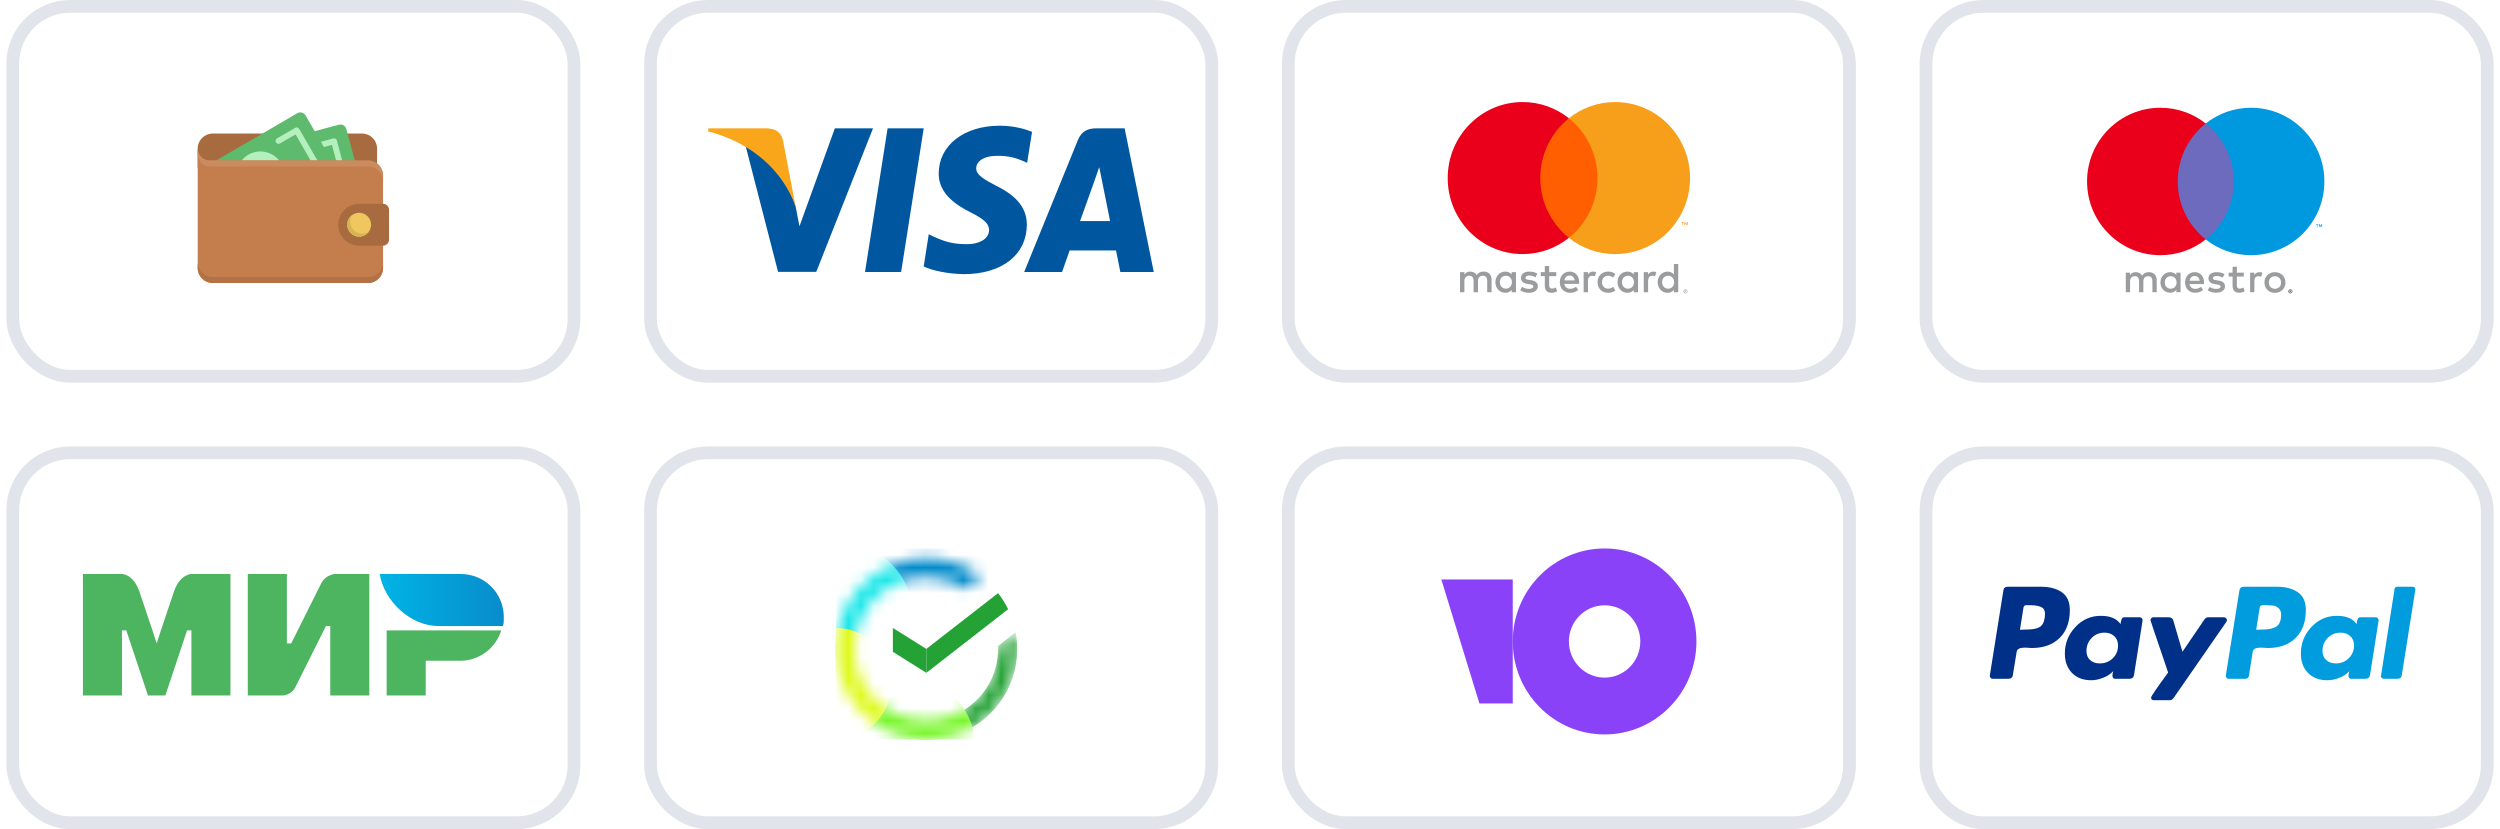 <svg width="196" height="65" viewBox="0 0 196 65" fill="none" xmlns="http://www.w3.org/2000/svg">
<g clip-path="url(#clip0_755_10428)">
<path d="M16.672 10.47H28.391C29.035 10.47 29.562 10.997 29.562 11.642V13.048C29.562 13.692 29.035 14.22 28.391 14.22H16.672C16.027 14.22 15.5 13.692 15.5 13.048V11.642C15.5 10.997 16.027 10.47 16.672 10.47Z" fill="#A86A3F"/>
<path d="M19.238 11.723L26.574 9.778C26.82 9.708 27.078 9.86 27.148 10.106L28.367 14.606C28.438 14.852 28.285 15.11 28.039 15.18L18.488 17.723C18.242 17.794 17.984 17.641 17.914 17.395L17.023 14.09L19.238 11.723Z" fill="#5EBA6D"/>
<path d="M27.091 14.465L25.509 14.887C25.38 14.922 25.251 14.852 25.228 14.723C25.193 14.594 25.263 14.465 25.392 14.442L26.751 14.079L26.025 11.36L24.665 11.723C24.536 11.758 24.407 11.688 24.384 11.559C24.349 11.43 24.419 11.301 24.548 11.278L26.13 10.856C26.259 10.821 26.388 10.891 26.411 11.02L27.255 14.184C27.29 14.313 27.22 14.442 27.091 14.465ZM20.529 16.235L18.947 16.657C18.818 16.692 18.689 16.622 18.665 16.493L17.822 13.329C17.786 13.2 17.857 13.071 17.986 13.047L19.568 12.626C19.697 12.59 19.825 12.661 19.849 12.79C19.884 12.918 19.814 13.047 19.685 13.071L18.325 13.434L19.052 16.153L20.411 15.79C20.54 15.754 20.669 15.825 20.693 15.954C20.728 16.071 20.657 16.2 20.529 16.235Z" fill="#B3F0BD"/>
<path d="M15.594 13.364C17.68 12.169 23.305 8.876 23.305 8.876C23.527 8.747 23.82 8.817 23.949 9.04L26.293 13.071C26.422 13.294 26.34 13.575 26.117 13.704L17.539 18.626C17.316 18.755 17.023 18.684 16.895 18.462C16.895 18.462 16.238 17.126 15.582 16.001C15.582 13.364 15.594 14.231 15.594 13.364Z" fill="#5EBA6D"/>
<path d="M25.097 12.942L23.456 10.106C23.386 9.989 23.245 9.954 23.14 10.024L21.722 10.844C21.605 10.915 21.569 11.055 21.64 11.161C21.71 11.278 21.851 11.313 21.956 11.243L23.175 10.54L24.581 12.977L23.362 13.68C23.245 13.75 23.21 13.891 23.28 13.996C23.351 14.114 23.491 14.149 23.597 14.079L25.015 13.258C25.12 13.2 25.167 13.059 25.097 12.942ZM18.886 16.258L17.667 16.961L16.261 14.524L17.479 13.821C17.597 13.75 17.632 13.61 17.561 13.504C17.491 13.387 17.351 13.352 17.245 13.422L15.827 14.243C15.71 14.313 15.675 14.454 15.745 14.559L17.386 17.395C17.456 17.512 17.597 17.547 17.702 17.477L19.12 16.657C19.237 16.586 19.272 16.446 19.202 16.34C19.143 16.235 19.003 16.188 18.886 16.258ZM19.483 12.121C18.581 12.637 18.276 13.786 18.792 14.688C19.319 15.59 20.456 15.895 21.358 15.379C22.261 14.864 22.565 13.715 22.05 12.813C21.522 11.922 20.386 11.606 19.483 12.121ZM25.097 12.942L23.456 10.106C23.386 9.989 23.245 9.954 23.14 10.024L21.722 10.844C21.605 10.915 21.569 11.055 21.64 11.161C21.71 11.278 21.851 11.313 21.956 11.243L23.175 10.54L24.581 12.977L23.362 13.68C23.245 13.75 23.21 13.891 23.28 13.996C23.351 14.114 23.491 14.149 23.597 14.079L25.015 13.258C25.12 13.2 25.167 13.059 25.097 12.942ZM18.886 16.258L17.667 16.961L16.261 14.524L17.479 13.821C17.597 13.75 17.632 13.61 17.561 13.504C17.491 13.387 17.351 13.352 17.245 13.422L15.827 14.243C15.71 14.313 15.675 14.454 15.745 14.559L17.386 17.395C17.456 17.512 17.597 17.547 17.702 17.477L19.12 16.657C19.237 16.586 19.272 16.446 19.202 16.34C19.143 16.235 19.003 16.188 18.886 16.258ZM19.483 12.121C18.581 12.637 18.276 13.786 18.792 14.688C19.319 15.59 20.456 15.895 21.358 15.379C22.261 14.864 22.565 13.715 22.05 12.813C21.522 11.922 20.386 11.606 19.483 12.121Z" fill="#B3F0BD"/>
<path d="M28.859 22.189H16.672C16.027 22.189 15.5 21.661 15.5 21.017V12.579H28.859C29.504 12.579 30.031 13.107 30.031 13.751V21.017C30.031 21.661 29.504 22.189 28.859 22.189ZM16.438 12.579H15.5V11.642C15.5 12.157 15.922 12.579 16.438 12.579Z" fill="#C47E4D"/>
<path d="M30.031 19.259H28.156C27.254 19.259 26.516 18.52 26.516 17.618C26.516 16.716 27.254 15.977 28.156 15.977H30.031C30.289 15.977 30.5 16.189 30.5 16.446V18.79C30.5 19.048 30.289 19.259 30.031 19.259Z" fill="#A86A3F"/>
<path d="M28.156 16.681C28.672 16.681 29.094 17.102 29.094 17.618C29.094 18.134 28.672 18.556 28.156 18.556C27.641 18.556 27.219 18.134 27.219 17.618C27.219 17.102 27.641 16.681 28.156 16.681Z" fill="#EFC75E"/>
<path d="M28.391 18.321C27.875 18.321 27.453 17.899 27.453 17.384C27.453 17.185 27.512 16.997 27.617 16.845C27.371 17.009 27.219 17.29 27.219 17.618C27.219 18.134 27.641 18.556 28.156 18.556C28.473 18.556 28.754 18.392 28.93 18.157C28.777 18.263 28.59 18.321 28.391 18.321Z" fill="#D7B354"/>
<path d="M28.859 21.72H16.672C16.027 21.72 15.5 21.192 15.5 20.548V21.017C15.5 21.661 16.027 22.189 16.672 22.189H28.859C29.504 22.189 30.031 21.661 30.031 21.017V20.548C30.031 21.192 29.504 21.72 28.859 21.72Z" fill="#B27245"/>
<path d="M28.859 12.579H16.438C15.922 12.579 15.5 12.157 15.5 11.642V12.11C15.5 12.626 15.922 13.048 16.438 13.048H28.859C29.504 13.048 30.031 13.575 30.031 14.22V13.751C30.031 13.107 29.504 12.579 28.859 12.579Z" fill="#CA8B5F"/>
</g>
<rect x="1" y="0.5" width="44" height="29" rx="4.5" stroke="#E2E4EB"/>
<g clip-path="url(#clip1_755_10428)">
<path d="M70.648 21.325H67.816L69.588 10.06H72.419L70.648 21.325Z" fill="#00579F"/>
<path d="M80.912 10.335C80.354 10.108 79.468 9.856 78.373 9.856C75.576 9.856 73.607 11.39 73.595 13.583C73.572 15.2 75.005 16.099 76.077 16.639C77.172 17.19 77.544 17.549 77.544 18.041C77.533 18.796 76.659 19.143 75.844 19.143C74.713 19.143 74.108 18.964 73.187 18.544L72.814 18.364L72.418 20.893C73.082 21.204 74.306 21.48 75.576 21.492C78.547 21.492 80.482 19.982 80.504 17.645C80.516 16.363 79.759 15.381 78.128 14.578C77.137 14.062 76.531 13.715 76.531 13.187C76.542 12.708 77.044 12.217 78.162 12.217C79.082 12.193 79.759 12.421 80.271 12.648L80.527 12.768L80.912 10.335Z" fill="#00579F"/>
<path d="M84.676 17.334C84.909 16.687 85.806 14.182 85.806 14.182C85.795 14.207 86.039 13.523 86.179 13.104L86.377 14.075C86.377 14.075 86.913 16.771 87.03 17.334C86.587 17.334 85.235 17.334 84.676 17.334ZM88.171 10.06H85.981C85.306 10.06 84.793 10.264 84.501 10.995L80.295 21.325H83.266C83.266 21.325 83.755 19.934 83.86 19.635C84.186 19.635 87.077 19.635 87.496 19.635C87.577 20.03 87.834 21.325 87.834 21.325H90.456L88.171 10.06Z" fill="#00579F"/>
<path d="M65.452 10.06L62.679 17.741L62.376 16.184C61.863 14.386 60.255 12.433 58.461 11.462L61.001 21.313H63.995L68.446 10.06H65.452Z" fill="#00579F"/>
<path d="M60.102 10.06H55.547L55.5 10.288C59.054 11.223 61.408 13.476 62.375 16.184L61.384 11.007C61.221 10.288 60.72 10.084 60.102 10.06Z" fill="#FAA61A"/>
</g>
<rect x="51" y="0.5" width="44" height="29" rx="4.5" stroke="#E2E4EB"/>
<g clip-path="url(#clip2_755_10428)">
<path d="M132.112 22.797V22.836H132.147C132.155 22.836 132.162 22.834 132.167 22.831C132.171 22.828 132.174 22.823 132.174 22.816C132.174 22.81 132.171 22.805 132.167 22.802C132.162 22.798 132.155 22.797 132.147 22.797H132.112ZM132.147 22.77C132.166 22.77 132.18 22.774 132.19 22.782C132.2 22.79 132.205 22.802 132.205 22.816C132.205 22.828 132.201 22.838 132.193 22.846C132.185 22.854 132.174 22.859 132.159 22.86L132.206 22.916H132.169L132.126 22.861H132.112V22.916H132.081V22.77H132.147ZM132.138 22.966C132.155 22.966 132.171 22.962 132.185 22.956C132.199 22.95 132.212 22.941 132.223 22.93C132.234 22.919 132.242 22.906 132.249 22.891C132.255 22.876 132.258 22.86 132.258 22.843C132.258 22.826 132.255 22.81 132.249 22.795C132.242 22.781 132.234 22.767 132.223 22.756C132.212 22.745 132.199 22.737 132.185 22.73C132.171 22.724 132.155 22.721 132.138 22.721C132.121 22.721 132.105 22.724 132.091 22.73C132.076 22.737 132.063 22.745 132.052 22.756C132.041 22.767 132.032 22.781 132.026 22.795C132.02 22.81 132.017 22.826 132.017 22.843C132.017 22.86 132.02 22.876 132.026 22.891C132.032 22.906 132.041 22.919 132.052 22.93C132.063 22.941 132.076 22.95 132.091 22.956C132.105 22.962 132.121 22.966 132.138 22.966ZM132.138 22.686C132.16 22.686 132.18 22.69 132.2 22.698C132.219 22.706 132.235 22.718 132.25 22.732C132.264 22.746 132.275 22.763 132.283 22.782C132.292 22.801 132.296 22.822 132.296 22.843C132.296 22.865 132.292 22.885 132.283 22.904C132.275 22.923 132.264 22.94 132.25 22.954C132.235 22.968 132.219 22.98 132.2 22.988C132.18 22.996 132.16 23 132.138 23C132.116 23 132.095 22.996 132.076 22.988C132.056 22.98 132.04 22.968 132.025 22.954C132.011 22.94 132 22.923 131.992 22.904C131.984 22.885 131.979 22.865 131.979 22.843C131.979 22.822 131.984 22.801 131.992 22.782C132 22.763 132.011 22.746 132.025 22.732C132.04 22.718 132.056 22.706 132.076 22.698C132.095 22.69 132.116 22.686 132.138 22.686ZM117.589 22.124C117.589 21.846 117.769 21.617 118.062 21.617C118.343 21.617 118.532 21.836 118.532 22.124C118.532 22.412 118.343 22.631 118.062 22.631C117.769 22.631 117.589 22.402 117.589 22.124ZM118.852 22.124V21.333H118.513V21.525C118.405 21.382 118.242 21.293 118.02 21.293C117.583 21.293 117.24 21.641 117.24 22.124C117.24 22.607 117.583 22.955 118.02 22.955C118.242 22.955 118.405 22.866 118.513 22.723V22.915H118.852V22.124ZM130.31 22.124C130.31 21.846 130.489 21.617 130.783 21.617C131.064 21.617 131.253 21.836 131.253 22.124C131.253 22.412 131.064 22.631 130.783 22.631C130.489 22.631 130.31 22.402 130.31 22.124ZM131.573 22.124V20.697H131.233V21.525C131.126 21.382 130.963 21.293 130.741 21.293C130.303 21.293 129.961 21.641 129.961 22.124C129.961 22.607 130.303 22.955 130.741 22.955C130.963 22.955 131.126 22.866 131.233 22.723V22.915H131.573V22.124ZM123.06 21.601C123.279 21.601 123.419 21.74 123.455 21.985H122.646C122.682 21.756 122.819 21.601 123.06 21.601ZM123.067 21.293C122.61 21.293 122.29 21.631 122.29 22.124C122.29 22.627 122.623 22.955 123.09 22.955C123.325 22.955 123.54 22.895 123.729 22.733L123.563 22.478C123.432 22.584 123.266 22.644 123.109 22.644C122.891 22.644 122.692 22.541 122.643 22.256H123.801C123.804 22.213 123.808 22.17 123.808 22.124C123.804 21.631 123.504 21.293 123.067 21.293ZM127.161 22.124C127.161 21.846 127.341 21.617 127.635 21.617C127.915 21.617 128.104 21.836 128.104 22.124C128.104 22.412 127.915 22.631 127.635 22.631C127.341 22.631 127.161 22.402 127.161 22.124ZM128.424 22.124V21.333H128.085V21.525C127.977 21.382 127.814 21.293 127.592 21.293C127.155 21.293 126.812 21.641 126.812 22.124C126.812 22.607 127.155 22.955 127.592 22.955C127.814 22.955 127.977 22.866 128.085 22.723V22.915H128.424V22.124ZM125.247 22.124C125.247 22.604 125.576 22.955 126.079 22.955C126.313 22.955 126.47 22.902 126.639 22.766L126.477 22.488C126.349 22.581 126.216 22.631 126.068 22.631C125.798 22.627 125.599 22.429 125.599 22.124C125.599 21.819 125.798 21.621 126.068 21.617C126.216 21.617 126.349 21.667 126.477 21.76L126.639 21.482C126.47 21.346 126.313 21.293 126.079 21.293C125.576 21.293 125.247 21.644 125.247 22.124ZM129.618 21.293C129.423 21.293 129.295 21.386 129.207 21.525V21.333H128.871V22.915H129.21V22.028C129.21 21.766 129.321 21.621 129.543 21.621C129.612 21.621 129.684 21.631 129.755 21.66L129.86 21.336C129.785 21.306 129.687 21.293 129.618 21.293ZM120.529 21.459C120.365 21.349 120.141 21.293 119.893 21.293C119.498 21.293 119.243 21.485 119.243 21.799C119.243 22.058 119.433 22.217 119.781 22.266L119.942 22.29C120.128 22.316 120.215 22.366 120.215 22.455C120.215 22.578 120.091 22.647 119.86 22.647C119.625 22.647 119.455 22.571 119.341 22.482L119.181 22.75C119.367 22.889 119.602 22.955 119.856 22.955C120.307 22.955 120.568 22.74 120.568 22.438C120.568 22.16 120.362 22.015 120.023 21.965L119.863 21.942C119.716 21.922 119.599 21.892 119.599 21.786C119.599 21.67 119.71 21.601 119.896 21.601C120.095 21.601 120.287 21.677 120.382 21.737L120.529 21.459ZM124.904 21.293C124.708 21.293 124.581 21.386 124.493 21.525V21.333H124.157V22.915H124.496V22.028C124.496 21.766 124.607 21.621 124.829 21.621C124.897 21.621 124.969 21.631 125.041 21.66L125.145 21.336C125.07 21.306 124.972 21.293 124.904 21.293ZM122.01 21.333H121.456V20.853H121.113V21.333H120.796V21.647H121.113V22.369C121.113 22.736 121.253 22.955 121.654 22.955C121.801 22.955 121.971 22.909 122.078 22.832L121.981 22.538C121.879 22.597 121.768 22.627 121.68 22.627C121.511 22.627 121.456 22.521 121.456 22.362V21.647H122.01V21.333ZM116.94 22.915V21.922C116.94 21.548 116.705 21.296 116.326 21.293C116.127 21.29 115.922 21.352 115.778 21.575C115.671 21.399 115.501 21.293 115.263 21.293C115.096 21.293 114.934 21.343 114.806 21.528V21.333H114.467V22.915H114.809V22.038C114.809 21.763 114.959 21.617 115.191 21.617C115.416 21.617 115.53 21.766 115.53 22.035V22.915H115.873V22.038C115.873 21.763 116.03 21.617 116.255 21.617C116.486 21.617 116.597 21.766 116.597 22.035V22.915H116.94Z" fill="#9A9C9E"/>
<path d="M132.321 17.652V17.421H132.262L132.193 17.58L132.125 17.421H132.065V17.652H132.107V17.478L132.171 17.628H132.215L132.279 17.478V17.652H132.321ZM131.944 17.652V17.46H132.02V17.422H131.826V17.46H131.902V17.652H131.944Z" fill="#F79410"/>
<path d="M125.569 18.647H120.43V9.275H125.569V18.647Z" fill="#FF5F00"/>
<path d="M120.759 13.96C120.759 12.059 121.637 10.366 123.003 9.274C122.004 8.476 120.743 8 119.373 8C116.129 8 113.5 10.668 113.5 13.96C113.5 17.252 116.129 19.92 119.373 19.92C120.743 19.92 122.004 19.444 123.003 18.646C121.637 17.555 120.759 15.861 120.759 13.96Z" fill="#EB001B"/>
<path d="M132.501 13.96C132.501 17.252 129.872 19.92 126.628 19.92C125.258 19.92 123.997 19.444 122.998 18.646C124.364 17.555 125.242 15.861 125.242 13.96C125.242 12.059 124.364 10.366 122.998 9.274C123.997 8.476 125.258 8 126.628 8C129.872 8 132.501 10.668 132.501 13.96Z" fill="#F79E1B"/>
</g>
<rect x="101" y="0.5" width="44" height="29" rx="4.5" stroke="#E2E4EB"/>
<g clip-path="url(#clip3_755_10428)">
<path d="M175.445 18.771H170.412V9.684H175.445V18.771Z" fill="#6C6BBD"/>
<path d="M182.055 17.807V17.583H181.997L181.929 17.737L181.862 17.583H181.804V17.807H181.845V17.638L181.908 17.784H181.951L182.014 17.638V17.807H182.055ZM181.686 17.807V17.621H181.76V17.583H181.57V17.621H181.645V17.807H181.686Z" fill="#0099DF"/>
<path d="M179.54 22.796V22.834H179.574C179.582 22.834 179.589 22.832 179.593 22.829C179.598 22.826 179.6 22.821 179.6 22.814C179.6 22.808 179.598 22.803 179.593 22.8C179.589 22.797 179.582 22.796 179.574 22.796H179.54ZM179.575 22.769C179.593 22.769 179.607 22.773 179.616 22.781C179.626 22.789 179.631 22.8 179.631 22.814C179.631 22.826 179.627 22.836 179.619 22.843C179.612 22.851 179.6 22.855 179.586 22.857L179.632 22.911H179.596L179.554 22.858H179.54V22.911H179.51V22.769H179.575ZM179.566 22.959C179.582 22.959 179.597 22.956 179.611 22.95C179.626 22.944 179.638 22.935 179.649 22.925C179.659 22.914 179.668 22.901 179.674 22.887C179.68 22.872 179.683 22.857 179.683 22.84C179.683 22.824 179.68 22.808 179.674 22.794C179.668 22.78 179.659 22.767 179.649 22.756C179.638 22.746 179.626 22.737 179.611 22.731C179.597 22.725 179.582 22.722 179.566 22.722C179.549 22.722 179.533 22.725 179.519 22.731C179.505 22.737 179.492 22.746 179.481 22.756C179.47 22.767 179.462 22.78 179.456 22.794C179.45 22.808 179.447 22.824 179.447 22.84C179.447 22.857 179.45 22.872 179.456 22.887C179.462 22.901 179.47 22.914 179.481 22.925C179.492 22.935 179.505 22.944 179.519 22.95C179.533 22.956 179.549 22.959 179.566 22.959ZM179.566 22.688C179.587 22.688 179.607 22.692 179.626 22.7C179.645 22.708 179.661 22.719 179.675 22.733C179.689 22.746 179.7 22.763 179.708 22.781C179.716 22.8 179.72 22.82 179.72 22.84C179.72 22.861 179.716 22.881 179.708 22.9C179.7 22.918 179.689 22.934 179.675 22.948C179.661 22.962 179.645 22.973 179.626 22.981C179.607 22.989 179.587 22.993 179.566 22.993C179.544 22.993 179.524 22.989 179.505 22.981C179.485 22.973 179.469 22.962 179.455 22.948C179.441 22.934 179.43 22.918 179.422 22.9C179.414 22.881 179.41 22.861 179.41 22.84C179.41 22.82 179.414 22.8 179.422 22.781C179.43 22.763 179.441 22.746 179.455 22.733C179.469 22.719 179.485 22.708 179.505 22.7C179.524 22.692 179.544 22.688 179.566 22.688Z" fill="#231F20"/>
<path d="M177.141 21.337C177.208 21.337 177.304 21.35 177.377 21.379L177.275 21.694C177.205 21.665 177.135 21.655 177.067 21.655C176.85 21.655 176.741 21.796 176.741 22.05V22.91H176.409V21.376H176.738V21.562C176.825 21.427 176.949 21.337 177.141 21.337ZM175.913 21.681H175.37V22.374C175.37 22.528 175.424 22.631 175.59 22.631C175.677 22.631 175.785 22.602 175.884 22.544L175.98 22.83C175.874 22.904 175.708 22.949 175.565 22.949C175.172 22.949 175.034 22.737 175.034 22.381V21.681H174.724V21.376H175.034V20.91H175.37V21.376H175.913V21.681ZM171.66 22.008C171.696 21.787 171.83 21.636 172.066 21.636C172.28 21.636 172.418 21.77 172.453 22.008H171.66ZM172.798 22.143C172.795 21.665 172.501 21.337 172.072 21.337C171.625 21.337 171.312 21.665 171.312 22.143C171.312 22.631 171.638 22.949 172.095 22.949C172.325 22.949 172.536 22.891 172.721 22.734L172.558 22.486C172.43 22.589 172.267 22.647 172.114 22.647C171.9 22.647 171.705 22.547 171.657 22.271H172.791C172.795 22.23 172.798 22.188 172.798 22.143ZM174.258 21.768C174.165 21.71 173.977 21.636 173.782 21.636C173.6 21.636 173.491 21.703 173.491 21.816C173.491 21.918 173.606 21.947 173.75 21.966L173.906 21.989C174.239 22.037 174.44 22.178 174.44 22.448C174.44 22.74 174.184 22.949 173.744 22.949C173.494 22.949 173.264 22.885 173.082 22.75L173.239 22.49C173.351 22.576 173.517 22.65 173.747 22.65C173.974 22.65 174.095 22.583 174.095 22.464C174.095 22.378 174.009 22.329 173.827 22.304L173.67 22.281C173.328 22.233 173.143 22.079 173.143 21.829C173.143 21.524 173.392 21.337 173.779 21.337C174.021 21.337 174.242 21.392 174.401 21.498L174.258 21.768ZM178.355 21.654C178.287 21.654 178.224 21.667 178.165 21.691C178.106 21.715 178.055 21.748 178.013 21.792C177.97 21.835 177.936 21.887 177.912 21.948C177.887 22.009 177.875 22.076 177.875 22.148C177.875 22.221 177.887 22.288 177.912 22.349C177.936 22.409 177.97 22.461 178.013 22.505C178.055 22.548 178.106 22.582 178.165 22.606C178.224 22.63 178.287 22.642 178.355 22.642C178.424 22.642 178.487 22.63 178.546 22.606C178.605 22.582 178.656 22.548 178.699 22.505C178.742 22.461 178.776 22.409 178.801 22.349C178.825 22.288 178.837 22.221 178.837 22.148C178.837 22.076 178.825 22.009 178.801 21.948C178.776 21.887 178.742 21.835 178.699 21.792C178.656 21.748 178.605 21.715 178.546 21.691C178.487 21.667 178.424 21.654 178.355 21.654ZM178.355 21.337C178.474 21.337 178.583 21.358 178.684 21.399C178.785 21.441 178.873 21.497 178.946 21.57C179.02 21.642 179.078 21.728 179.119 21.826C179.161 21.925 179.182 22.032 179.182 22.148C179.182 22.264 179.161 22.371 179.119 22.47C179.078 22.569 179.02 22.655 178.946 22.727C178.873 22.799 178.785 22.856 178.684 22.897C178.583 22.939 178.474 22.959 178.355 22.959C178.237 22.959 178.127 22.939 178.026 22.897C177.925 22.856 177.839 22.799 177.765 22.727C177.692 22.655 177.635 22.569 177.593 22.47C177.551 22.371 177.531 22.264 177.531 22.148C177.531 22.032 177.551 21.925 177.593 21.826C177.635 21.728 177.692 21.642 177.765 21.57C177.839 21.497 177.925 21.441 178.026 21.399C178.127 21.358 178.237 21.337 178.355 21.337ZM169.719 22.143C169.719 21.873 169.895 21.652 170.183 21.652C170.457 21.652 170.643 21.864 170.643 22.143C170.643 22.422 170.457 22.634 170.183 22.634C169.895 22.634 169.719 22.413 169.719 22.143ZM170.956 22.143V21.376H170.624V21.562C170.518 21.424 170.358 21.337 170.141 21.337C169.713 21.337 169.378 21.674 169.378 22.143C169.378 22.612 169.713 22.949 170.141 22.949C170.358 22.949 170.518 22.862 170.624 22.724V22.91H170.956V22.143ZM169.084 22.91V21.947C169.084 21.585 168.854 21.341 168.483 21.337C168.288 21.334 168.087 21.395 167.946 21.61C167.841 21.44 167.675 21.337 167.441 21.337C167.279 21.337 167.119 21.386 166.994 21.565V21.376H166.662V22.91H166.997V22.06C166.997 21.793 167.144 21.652 167.371 21.652C167.592 21.652 167.704 21.796 167.704 22.056V22.91H168.039V22.06C168.039 21.793 168.193 21.652 168.413 21.652C168.64 21.652 168.748 21.796 168.748 22.056V22.91H169.084Z" fill="#9A9C9E"/>
<path d="M182.232 14.227C182.232 17.419 179.657 20.006 176.481 20.006C175.139 20.006 173.904 19.544 172.926 18.771C174.264 17.712 175.123 16.07 175.123 14.227C175.123 12.383 174.264 10.741 172.926 9.683C173.904 8.909 175.139 8.448 176.481 8.448C179.657 8.448 182.232 11.035 182.232 14.227Z" fill="#0099DF"/>
<path d="M170.734 14.227C170.734 12.383 171.593 10.741 172.931 9.683C171.952 8.909 170.718 8.448 169.376 8.448C166.2 8.448 163.625 11.035 163.625 14.227C163.625 17.419 166.2 20.006 169.376 20.006C170.718 20.006 171.952 19.544 172.931 18.771C171.593 17.712 170.734 16.07 170.734 14.227Z" fill="#EB001B"/>
</g>
<rect x="151" y="0.5" width="44" height="29" rx="4.5" stroke="#E2E4EB"/>
<path fill-rule="evenodd" clip-rule="evenodd" d="M36.097 45H29.77C30.11 47.109 32.151 49.083 34.396 49.083H39.431C39.5 48.878 39.5 48.606 39.5 48.402C39.5 46.497 38.003 45 36.097 45Z" fill="url(#paint0_linear_755_10428)"/>
<path fill-rule="evenodd" clip-rule="evenodd" d="M30.314 49.423V54.526H33.376V51.804H36.098C37.595 51.804 38.888 50.784 39.296 49.423H30.314Z" fill="#4DB45F"/>
<path fill-rule="evenodd" clip-rule="evenodd" d="M19.428 45V54.526H22.149C22.149 54.526 22.83 54.526 23.17 53.846C25.007 50.171 25.552 49.083 25.552 49.083H25.892V54.526H28.954V45H26.232C26.232 45 25.552 45.068 25.211 45.68C23.646 48.81 22.83 50.443 22.83 50.443H22.49V45H19.428Z" fill="#4DB45F"/>
<path fill-rule="evenodd" clip-rule="evenodd" d="M6.5 54.526V45H9.562C9.562 45 10.447 45 10.923 46.361C12.148 49.967 12.284 50.443 12.284 50.443C12.284 50.443 12.556 49.559 13.644 46.361C14.121 45 15.005 45 15.005 45H18.067V54.526H15.005V49.423H14.665L12.964 54.526H11.603L9.902 49.423H9.562V54.526H6.5Z" fill="#4DB45F"/>
<rect x="1" y="35.5" width="44" height="29" rx="4.5" stroke="#E2E4EB"/>
<g clip-path="url(#clip4_755_10428)">
<mask id="mask0_755_10428" style="mask-type:alpha" maskUnits="userSpaceOnUse" x="65" y="43" width="15" height="15">
<path fill-rule="evenodd" clip-rule="evenodd" d="M78.247 50.68C78.249 50.745 78.25 50.81 78.25 50.875C78.25 53.981 75.731 56.5 72.625 56.5C69.519 56.5 67 53.981 67 50.875C67 47.769 69.519 45.25 72.625 45.25C73.768 45.25 74.831 45.59 75.718 46.176L76.943 45.206C75.745 44.293 74.248 43.75 72.625 43.75C68.69 43.75 65.5 46.94 65.5 50.875C65.5 54.81 68.69 58 72.625 58C76.56 58 79.75 54.81 79.75 50.875C79.75 50.435 79.71 50.004 79.634 49.585L78.247 50.68Z" fill="#C4C4C4"/>
</mask>
<g mask="url(#mask0_755_10428)">
<path d="M78.246 50.652C78.249 50.727 78.25 50.801 78.25 50.875C78.25 53.981 75.731 56.5 72.625 56.5C69.519 56.5 67 53.981 67 50.875C67 47.769 69.519 45.25 72.625 45.25C73.768 45.25 74.831 45.59 75.718 46.176L76.943 45.206C75.745 44.293 74.248 43.75 72.625 43.75C68.69 43.75 65.5 46.94 65.5 50.875C65.5 54.81 68.69 58 72.625 58C76.56 58 79.75 54.81 79.75 50.875C79.75 50.421 79.707 49.977 79.626 49.547L78.246 50.652Z" fill="#24A236"/>
<path d="M71.803 49.779C75.284 49.779 78.106 46.958 78.106 43.477C78.106 39.995 75.284 37.174 71.803 37.174C68.322 37.174 65.5 39.995 65.5 43.477C65.5 46.958 68.322 49.779 71.803 49.779Z" fill="#008ACB"/>
<g filter="url(#filter0_f_755_10428)">
<path d="M70.981 64.029C74.008 64.029 76.462 61.576 76.462 58.549C76.462 55.522 74.008 53.068 70.981 53.068C67.954 53.068 65.5 55.522 65.5 58.549C65.5 61.576 67.954 64.029 70.981 64.029Z" fill="#77F628"/>
</g>
<g filter="url(#filter1_f_755_10428)">
<path d="M66.049 53.616C69.076 53.616 71.53 51.162 71.53 48.135C71.53 45.108 69.076 42.654 66.049 42.654C63.022 42.654 60.568 45.108 60.568 48.135C60.568 51.162 63.022 53.616 66.049 53.616Z" fill="#19E7E8"/>
</g>
<g filter="url(#filter2_f_755_10428)">
<path d="M65.502 58.001C67.923 58.001 69.886 56.038 69.886 53.616C69.886 51.194 67.923 49.231 65.502 49.231C63.08 49.231 61.117 51.194 61.117 53.616C61.117 56.038 63.08 58.001 65.502 58.001Z" fill="#DEFA1B"/>
</g>
</g>
<path fill-rule="evenodd" clip-rule="evenodd" d="M79.037 47.763L72.625 52.75V50.875L78.249 46.5C78.554 46.891 78.818 47.314 79.037 47.763Z" fill="#24A236"/>
<path fill-rule="evenodd" clip-rule="evenodd" d="M70 51.103L72.625 52.75V50.875L70 49.234V51.103Z" fill="#24A236"/>
</g>
<rect x="51" y="35.5" width="44" height="29" rx="4.5" stroke="#E2E4EB"/>
<g clip-path="url(#clip5_755_10428)">
<path fill-rule="evenodd" clip-rule="evenodd" d="M125.8 57.58C129.776 57.58 133 54.316 133 50.29C133 46.264 129.776 43 125.8 43C121.823 43 118.6 46.264 118.6 50.29C118.6 54.316 121.823 57.58 125.8 57.58ZM125.8 53.125C127.346 53.125 128.6 51.856 128.6 50.29C128.6 48.724 127.346 47.455 125.8 47.455C124.253 47.455 123 48.724 123 50.29C123 51.856 124.253 53.125 125.8 53.125Z" fill="#8A42F9"/>
<path d="M118.6 45.43H113L115.986 55.15H118.6V45.43Z" fill="#8A42F9"/>
</g>
<rect x="101" y="35.5" width="44" height="29" rx="4.5" stroke="#E2E4EB"/>
<path d="M161.647 46.432C161.229 46.144 160.684 46 160.01 46H157.404C157.198 46 157.084 46.103 157.062 46.309L156.003 52.955C155.992 53.02 156.009 53.08 156.052 53.134C156.095 53.189 156.15 53.216 156.215 53.216H157.453C157.67 53.216 157.789 53.113 157.811 52.906L158.105 51.115C158.115 51.028 158.153 50.957 158.219 50.903C158.284 50.849 158.365 50.813 158.463 50.797C158.561 50.781 158.653 50.773 158.74 50.773C158.827 50.773 158.93 50.778 159.049 50.789C159.169 50.8 159.245 50.805 159.277 50.805C160.211 50.805 160.944 50.542 161.476 50.015C162.008 49.489 162.275 48.758 162.275 47.824C162.275 47.184 162.065 46.719 161.647 46.431V46.432ZM160.304 48.427C160.249 48.807 160.108 49.057 159.88 49.176C159.652 49.296 159.326 49.355 158.903 49.355L158.365 49.372L158.642 47.629C158.664 47.51 158.734 47.45 158.854 47.45H159.164C159.598 47.45 159.913 47.512 160.108 47.637C160.304 47.762 160.369 48.025 160.304 48.427Z" fill="#003087"/>
<path d="M189.15 46H187.945C187.825 46 187.755 46.06 187.733 46.179L186.675 52.956L186.658 52.988C186.658 53.043 186.68 53.094 186.723 53.143C186.767 53.192 186.821 53.216 186.886 53.216H187.962C188.167 53.216 188.282 53.113 188.304 52.907L189.362 46.245V46.228C189.362 46.076 189.291 46 189.15 46V46Z" fill="#009CDE"/>
<path d="M174.59 48.623C174.59 48.569 174.568 48.517 174.525 48.468C174.481 48.419 174.433 48.395 174.378 48.395H173.124C173.004 48.395 172.907 48.449 172.831 48.558L171.104 51.099L170.388 48.655C170.333 48.482 170.214 48.395 170.029 48.395H168.807C168.753 48.395 168.704 48.419 168.661 48.468C168.617 48.517 168.596 48.569 168.596 48.623C168.596 48.645 168.702 48.965 168.913 49.584C169.125 50.203 169.353 50.871 169.597 51.588C169.842 52.304 169.969 52.684 169.98 52.728C169.09 53.944 168.645 54.596 168.645 54.682C168.645 54.824 168.715 54.894 168.856 54.894H170.111C170.23 54.894 170.328 54.84 170.404 54.731L174.558 48.737C174.579 48.715 174.59 48.677 174.59 48.623V48.623Z" fill="#003087"/>
<path d="M186.269 48.395H185.031C184.879 48.395 184.787 48.574 184.754 48.932C184.471 48.498 183.956 48.281 183.207 48.281C182.425 48.281 181.759 48.574 181.211 49.16C180.663 49.747 180.389 50.437 180.389 51.229C180.389 51.87 180.576 52.38 180.951 52.76C181.325 53.141 181.827 53.331 182.457 53.331C182.772 53.331 183.093 53.265 183.418 53.135C183.744 53.005 183.999 52.831 184.184 52.614C184.184 52.625 184.173 52.673 184.152 52.76C184.13 52.847 184.119 52.913 184.119 52.956C184.119 53.13 184.189 53.216 184.331 53.216H185.455C185.661 53.216 185.78 53.113 185.813 52.907L186.481 48.655C186.491 48.59 186.475 48.531 186.432 48.476C186.388 48.422 186.334 48.395 186.269 48.395ZM184.143 51.604C183.866 51.875 183.532 52.011 183.141 52.011C182.826 52.011 182.571 51.924 182.376 51.75C182.18 51.577 182.083 51.338 182.083 51.034C182.083 50.632 182.218 50.293 182.49 50.016C182.761 49.739 183.098 49.6 183.5 49.6C183.804 49.6 184.056 49.69 184.257 49.869C184.458 50.048 184.559 50.295 184.559 50.61C184.559 51.001 184.42 51.333 184.143 51.604Z" fill="#009CDE"/>
<path d="M167.765 48.395H166.527C166.375 48.395 166.283 48.574 166.25 48.932C165.957 48.498 165.441 48.281 164.703 48.281C163.921 48.281 163.256 48.574 162.707 49.16C162.159 49.747 161.885 50.437 161.885 51.229C161.885 51.87 162.072 52.38 162.447 52.76C162.821 53.141 163.324 53.331 163.953 53.331C164.257 53.331 164.572 53.265 164.898 53.135C165.224 53.005 165.485 52.831 165.68 52.614C165.637 52.744 165.615 52.858 165.615 52.956C165.615 53.13 165.685 53.216 165.827 53.216H166.951C167.157 53.216 167.276 53.113 167.309 52.907L167.977 48.655C167.987 48.59 167.971 48.531 167.928 48.476C167.884 48.422 167.83 48.395 167.765 48.395ZM165.639 51.612C165.362 51.878 165.023 52.011 164.621 52.011C164.306 52.011 164.054 51.924 163.864 51.75C163.674 51.577 163.579 51.338 163.579 51.034C163.579 50.632 163.715 50.293 163.986 50.016C164.257 49.739 164.594 49.6 164.996 49.6C165.3 49.6 165.552 49.69 165.754 49.869C165.954 50.048 166.055 50.295 166.055 50.61C166.055 51.012 165.916 51.346 165.639 51.612Z" fill="#003087"/>
<path d="M180.151 46.432C179.733 46.144 179.188 46 178.514 46H175.924C175.707 46 175.588 46.103 175.566 46.309L174.507 52.955C174.496 53.02 174.513 53.08 174.556 53.134C174.599 53.189 174.654 53.216 174.719 53.216H176.055C176.185 53.216 176.272 53.145 176.315 53.004L176.608 51.115C176.619 51.028 176.657 50.957 176.723 50.903C176.788 50.849 176.869 50.813 176.967 50.797C177.065 50.781 177.157 50.773 177.244 50.773C177.331 50.773 177.434 50.778 177.553 50.789C177.673 50.8 177.749 50.805 177.781 50.805C178.715 50.805 179.448 50.542 179.98 50.015C180.512 49.489 180.778 48.758 180.778 47.824C180.778 47.184 180.569 46.719 180.151 46.431V46.432ZM178.482 49.111C178.243 49.274 177.884 49.355 177.407 49.355L176.885 49.372L177.162 47.629C177.184 47.509 177.254 47.45 177.374 47.45H177.667C177.906 47.45 178.096 47.461 178.237 47.482C178.378 47.504 178.514 47.572 178.645 47.686C178.775 47.8 178.84 47.965 178.84 48.182C178.84 48.639 178.721 48.948 178.482 49.111Z" fill="#009CDE"/>
<rect x="151" y="35.5" width="44" height="29" rx="4.5" stroke="#E2E4EB"/>
<defs>
<filter id="filter0_f_755_10428" x="57.5" y="45.068" width="26.961" height="26.962" filterUnits="userSpaceOnUse" color-interpolation-filters="sRGB">
<feFlood flood-opacity="0" result="BackgroundImageFix"/>
<feBlend mode="normal" in="SourceGraphic" in2="BackgroundImageFix" result="shape"/>
<feGaussianBlur stdDeviation="4" result="effect1_foregroundBlur_755_10428"/>
</filter>
<filter id="filter1_f_755_10428" x="52.568" y="34.654" width="26.961" height="26.962" filterUnits="userSpaceOnUse" color-interpolation-filters="sRGB">
<feFlood flood-opacity="0" result="BackgroundImageFix"/>
<feBlend mode="normal" in="SourceGraphic" in2="BackgroundImageFix" result="shape"/>
<feGaussianBlur stdDeviation="4" result="effect1_foregroundBlur_755_10428"/>
</filter>
<filter id="filter2_f_755_10428" x="55.117" y="43.231" width="20.77" height="20.769" filterUnits="userSpaceOnUse" color-interpolation-filters="sRGB">
<feFlood flood-opacity="0" result="BackgroundImageFix"/>
<feBlend mode="normal" in="SourceGraphic" in2="BackgroundImageFix" result="shape"/>
<feGaussianBlur stdDeviation="3" result="effect1_foregroundBlur_755_10428"/>
</filter>
<linearGradient id="paint0_linear_755_10428" x1="29.752" y1="47.041" x2="39.5" y2="47.041" gradientUnits="userSpaceOnUse">
<stop stop-color="#00B4E6"/>
<stop offset="1" stop-color="#088CCB"/>
</linearGradient>
<clipPath id="clip0_755_10428">
<rect width="15" height="15" fill="white" transform="translate(15.5 8)"/>
</clipPath>
<clipPath id="clip1_755_10428">
<rect width="35" height="15" fill="white" transform="translate(55.5 8)"/>
</clipPath>
<clipPath id="clip2_755_10428">
<rect width="19" height="15" fill="white" transform="translate(113.5 8)"/>
</clipPath>
<clipPath id="clip3_755_10428">
<rect width="19" height="15" fill="white" transform="translate(163.5 8)"/>
</clipPath>
<clipPath id="clip4_755_10428">
<rect width="15" height="15" fill="white" transform="translate(65.5 43)"/>
</clipPath>
<clipPath id="clip5_755_10428">
<rect width="20" height="15" fill="white" transform="translate(113 43)"/>
</clipPath>
</defs>
</svg>
